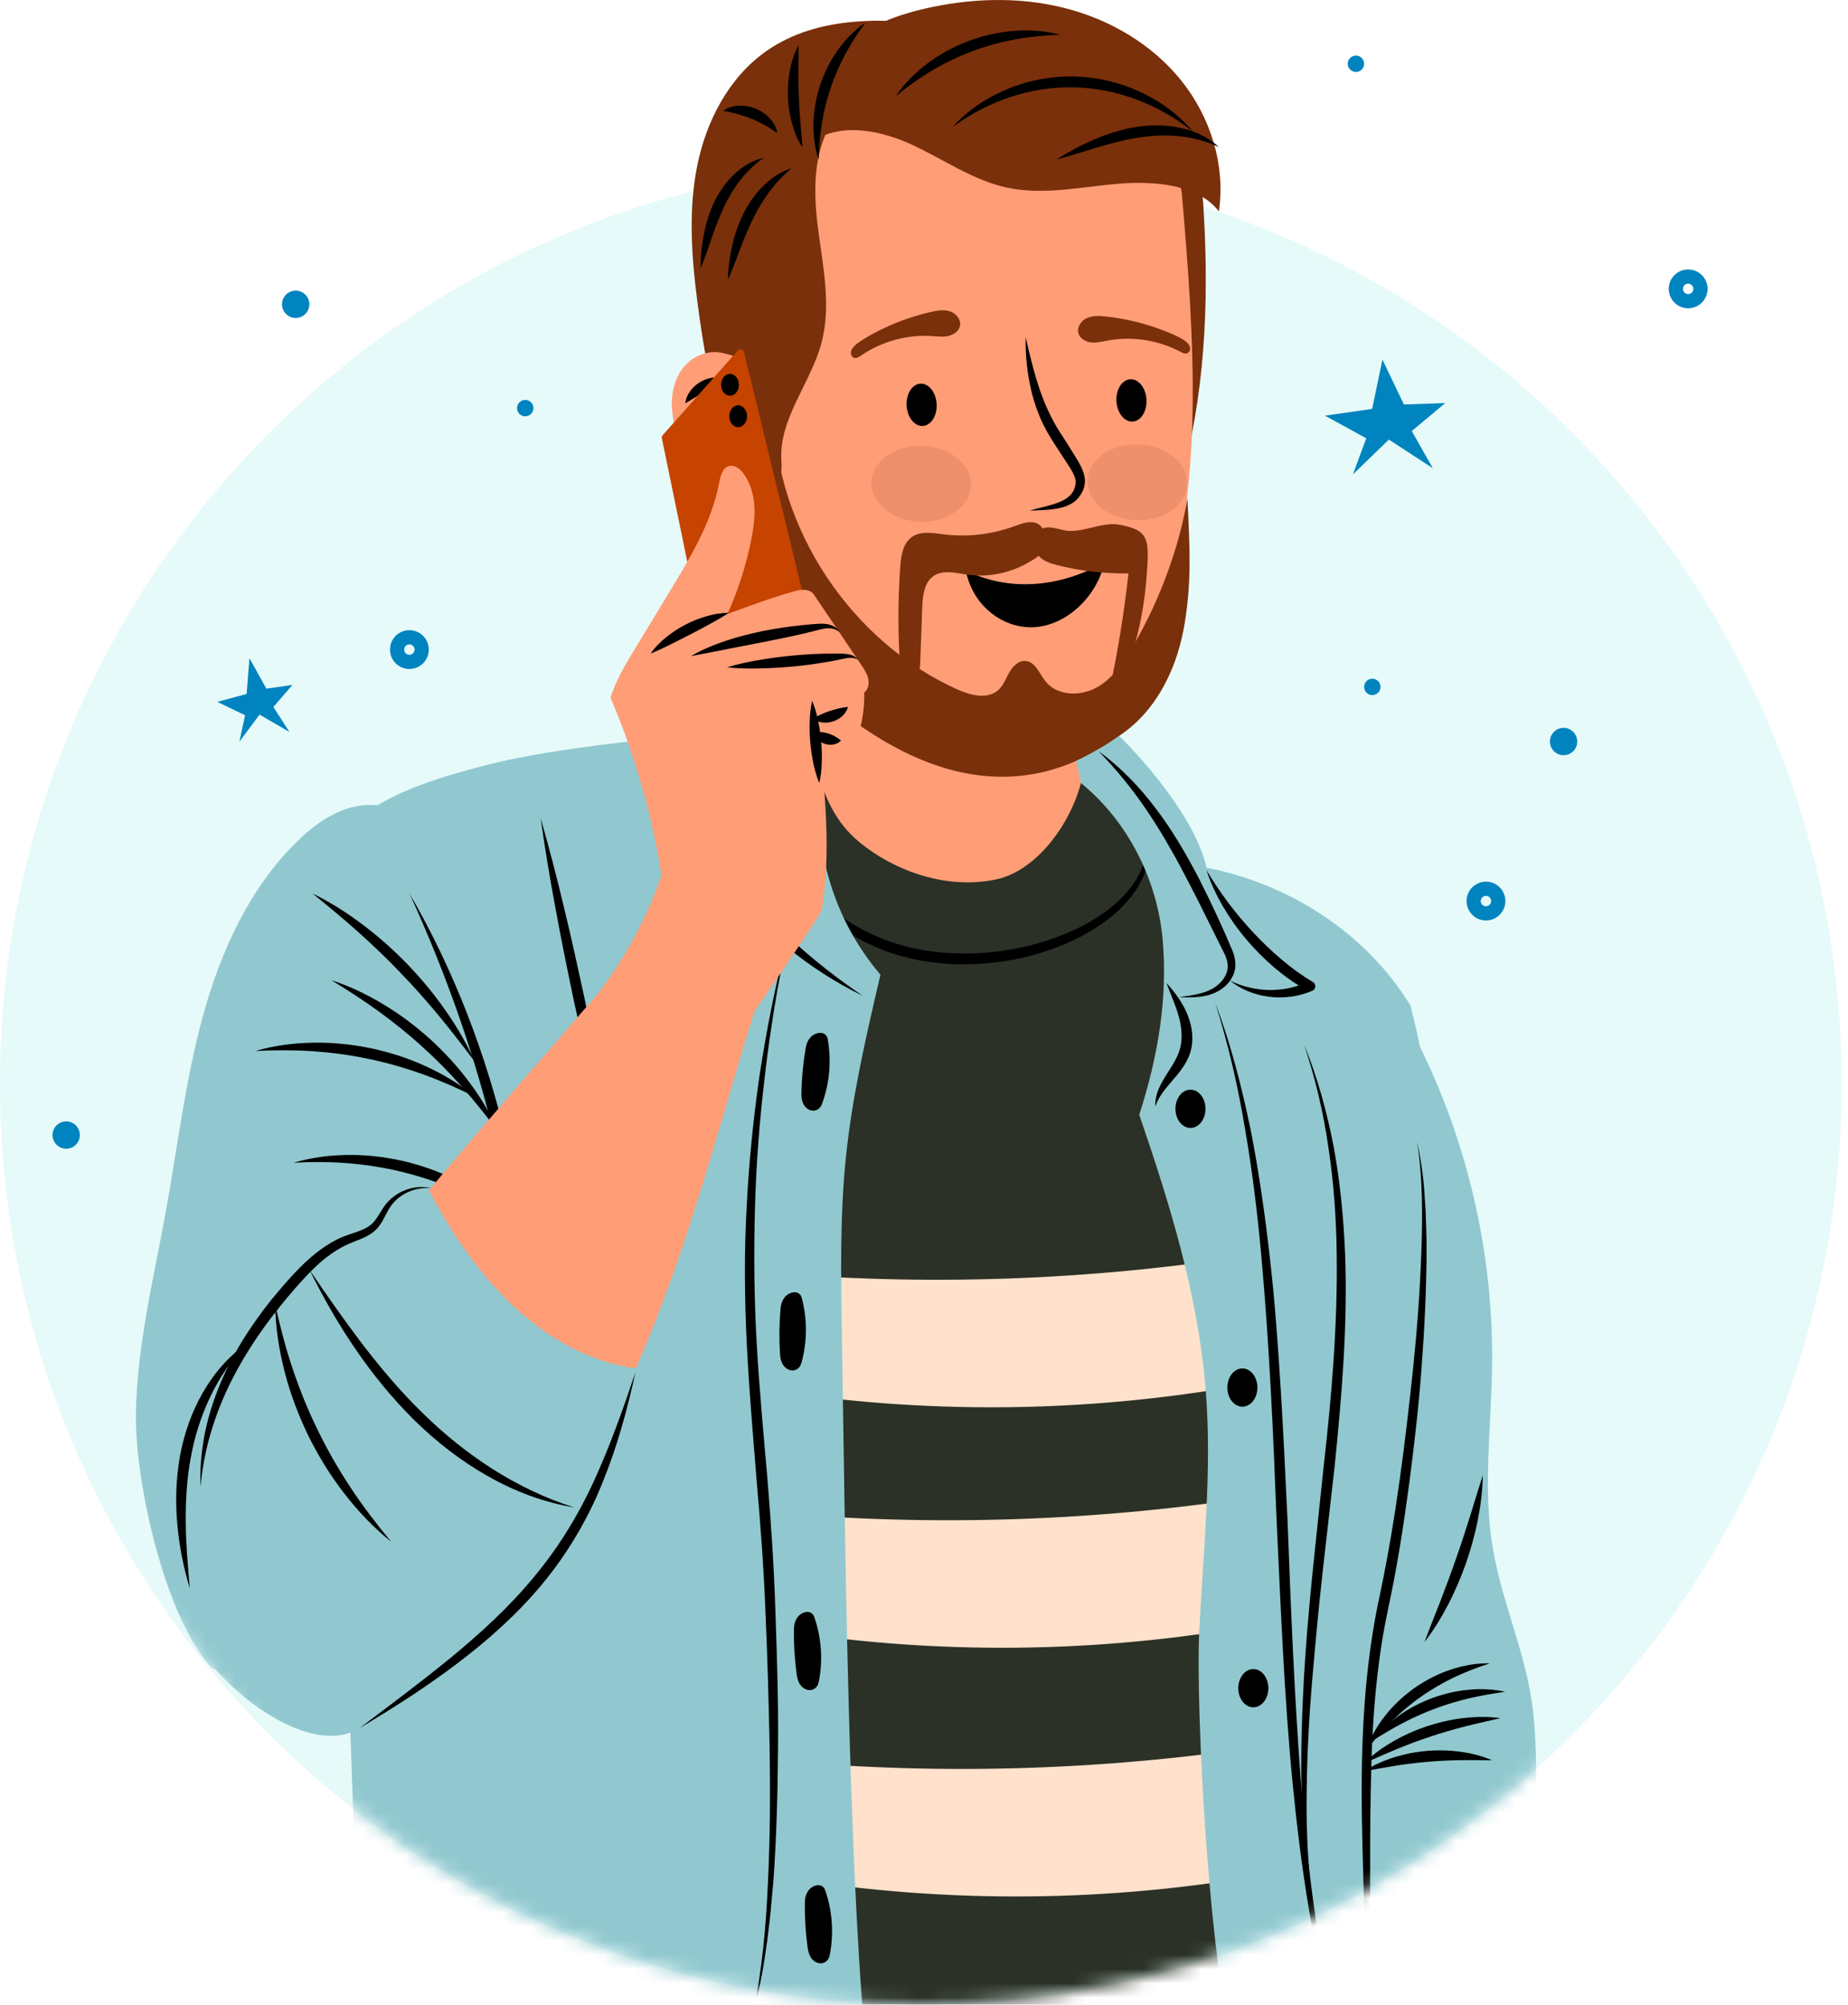 <svg width="130" height="141" viewBox="0 0 130 141" fill="none" xmlns="http://www.w3.org/2000/svg">
<path d="M64.777 140.999C100.552 140.999 129.554 111.998 129.554 76.222C129.554 40.447 100.552 11.445 64.777 11.445C29.002 11.445 0 40.447 0 76.222C0 111.998 29.002 140.999 64.777 140.999Z" fill="#E6FAF9"/>
<path d="M75.807 51.186C75.541 53.247 75.969 55.391 76.786 57.513C77.474 59.282 76.838 61.394 75.502 62.744C74.167 64.094 72.247 64.749 70.352 64.869C68.457 64.988 66.566 64.618 64.722 64.165C63.195 63.789 61.663 63.347 60.309 62.546C58.955 61.746 57.781 60.545 57.127 58.998C57.35 54.358 57.115 49.696 56.43 45.102C57.388 46.456 58.756 47.479 60.227 48.247C61.697 49.016 63.278 49.547 64.851 50.075C66.49 50.624 68.139 51.177 69.848 51.437C71.556 51.698 73.346 51.654 75.807 51.186Z" fill="#FF9D77"/>
<path d="M84.401 11.298C85.003 17.739 85.083 24.285 83.823 30.631C82.562 36.977 79.896 43.143 75.516 47.905C73.154 50.473 70.058 52.7 66.569 52.761C63.501 52.814 60.593 51.142 58.542 48.861C56.49 46.58 55.181 43.735 54.065 40.877C51.599 34.561 49.925 27.939 49.056 21.214C48.645 18.034 48.416 14.782 49.051 11.639C49.687 8.495 51.277 5.441 53.902 3.599C57.581 1.016 62.492 1.23 66.941 1.879C70.469 2.393 74.012 3.128 77.21 4.704C80.408 6.28 84.144 8.545 84.401 11.298Z" fill="#7A300A"/>
<path d="M83.156 13.783C84.001 23.901 84.81 34.344 81.537 43.978C80.499 47.035 78.932 50.109 76.179 51.875C73.444 53.63 69.871 53.815 66.731 52.922C63.59 52.029 60.538 50.834 58.075 48.728C55.703 46.7 53.288 43.758 52.583 40.748C51.714 37.038 51.19 34.642 51.095 31.459C50.93 25.953 50.84 20.368 52.208 15.025C52.752 12.896 53.553 10.778 54.988 9.093C57.487 6.16 61.548 4.955 65.436 4.629C69.277 4.306 73.258 4.72 76.715 6.389C80.173 8.058 82.932 11.099 83.156 13.783Z" fill="#FF9D77"/>
<path d="M77.701 39.555C77.144 41.997 75.032 43.959 72.798 44.111C70.564 44.262 68.406 42.59 67.945 40.13C70.837 41.562 74.37 41.421 77.701 39.555Z" fill="black"/>
<path d="M72.151 23.719C72.442 24.989 72.745 26.24 73.153 27.443C73.573 28.646 74.107 29.768 74.831 30.815C75.01 31.085 75.185 31.377 75.349 31.642C75.517 31.915 75.697 32.184 75.863 32.477C76.026 32.77 76.193 33.084 76.278 33.465C76.378 33.843 76.302 34.286 76.124 34.614C75.967 34.938 75.689 35.254 75.369 35.425C75.051 35.606 74.716 35.704 74.387 35.768C73.725 35.884 73.079 35.895 72.427 35.912C73.052 35.727 73.698 35.612 74.291 35.403C74.888 35.202 75.399 34.888 75.58 34.362C75.677 34.106 75.697 33.872 75.623 33.623C75.554 33.373 75.406 33.112 75.238 32.851L74.189 31.237C73.834 30.689 73.489 30.107 73.221 29.496C72.958 28.883 72.735 28.256 72.579 27.613C72.266 26.331 72.126 25.022 72.151 23.719Z" fill="black"/>
<path d="M63.777 28.531C63.731 27.709 64.167 27.017 64.75 26.985C65.334 26.954 65.843 27.593 65.888 28.415C65.933 29.236 65.497 29.928 64.914 29.96C64.331 29.993 63.822 29.352 63.777 28.531Z" fill="black"/>
<path d="M78.538 28.222C78.493 27.401 78.929 26.709 79.512 26.677C80.095 26.645 80.604 27.285 80.65 28.106C80.695 28.928 80.259 29.62 79.676 29.652C79.093 29.684 78.584 29.044 78.538 28.222Z" fill="black"/>
<path d="M61.302 33.907C61.353 32.435 62.962 31.295 64.896 31.362C66.83 31.429 68.357 32.677 68.306 34.149C68.255 35.622 66.646 36.761 64.712 36.694C62.778 36.627 61.251 35.38 61.302 33.907Z" fill="#ED906B"/>
<path d="M76.505 33.802C76.556 32.329 78.165 31.19 80.099 31.257C82.033 31.324 83.56 32.572 83.509 34.044C83.458 35.516 81.849 36.656 79.915 36.589C77.981 36.522 76.454 35.274 76.505 33.802Z" fill="#ED906B"/>
<path d="M61.261 23.558C62.587 22.82 64.018 22.273 65.498 21.938C65.931 21.84 66.39 21.762 66.814 21.895C67.238 22.029 67.605 22.443 67.537 22.883C67.477 23.267 67.109 23.541 66.73 23.629C66.351 23.718 65.956 23.663 65.568 23.637C63.814 23.519 62.025 24.01 60.577 25.006C60.43 25.108 60.257 25.22 60.085 25.17C59.86 25.105 59.801 24.785 59.918 24.582C60.034 24.378 60.19 24.155 61.261 23.558Z" fill="#7A300A"/>
<path d="M82.173 23.376C80.77 22.797 79.285 22.42 77.776 22.26C77.334 22.213 76.869 22.189 76.464 22.371C76.059 22.553 75.742 23.008 75.861 23.436C75.966 23.81 76.363 24.04 76.75 24.083C77.136 24.127 77.522 24.027 77.905 23.956C79.633 23.634 81.467 23.913 83.021 24.734C83.18 24.818 83.364 24.909 83.529 24.84C83.746 24.748 83.767 24.424 83.626 24.236C83.486 24.046 83.306 23.843 82.173 23.376Z" fill="#7A300A"/>
<path d="M57.288 9.846C59.369 8.621 62.047 9.195 64.236 10.217C66.424 11.238 68.457 12.68 70.817 13.192C73.415 13.756 76.102 13.129 78.753 12.917C81.404 12.705 84.378 13.049 85.744 14.873C86.224 11.614 85.148 8.211 83.081 5.647C81.014 3.083 78.017 1.341 74.821 0.546C71.625 -0.249 68.241 -0.131 65.033 0.614C62.934 1.101 60.827 1.897 59.303 3.422C57.778 4.946 56.968 7.332 57.288 9.846Z" fill="#7A300A"/>
<path d="M58.891 8.099C57.197 10.253 57.188 13.264 57.533 15.981C57.878 18.699 58.495 21.491 57.784 24.137C57.028 26.951 54.811 29.418 54.966 32.328C55.004 33.056 55.02 34.055 54.307 34.207C53.872 34.3 53.45 33.934 53.303 33.514C53.155 33.094 53.251 32.635 53.222 32.191C52.513 21.502 50.686 26.838 50.684 23.694C50.683 21.269 49.22 14.91 49.703 12.534C50.317 9.518 51.406 6.257 54.078 4.73C55.344 4.007 57.005 3.792 58.238 4.569C59.472 5.346 59.707 7.062 58.891 8.099Z" fill="#7A300A"/>
<path d="M51.403 25.042C50.538 24.566 49.393 24.734 48.615 25.323C47.838 25.911 47.403 26.853 47.291 27.805C47.179 28.756 47.361 29.722 47.638 30.645C47.925 31.601 48.326 32.548 48.999 33.303C49.672 34.059 50.653 34.605 51.68 34.589C52.042 34.583 52.435 34.489 52.648 34.207C52.873 33.908 52.829 33.498 52.776 33.129C52.396 30.52 52.016 27.911 51.403 25.042Z" fill="#FF9D77"/>
<path d="M48.211 28.369C48.24 28.023 48.395 27.713 48.6 27.445C48.808 27.179 49.077 26.959 49.379 26.802C49.681 26.646 50.018 26.553 50.358 26.54C50.697 26.531 51.044 26.593 51.335 26.784C51.015 26.915 50.742 27.016 50.481 27.132C50.22 27.244 49.975 27.361 49.732 27.485C49.489 27.61 49.25 27.744 49.005 27.89L48.211 28.369Z" fill="black"/>
<path d="M49.16 27.594C49.522 27.923 49.745 28.373 49.915 28.811C50.081 29.253 50.193 29.697 50.309 30.117C50.424 30.53 50.554 30.931 50.733 31.308C50.913 31.686 51.135 32.036 51.514 32.338C51.017 32.346 50.544 32.025 50.228 31.641C49.905 31.25 49.696 30.789 49.568 30.321C49.442 29.859 49.382 29.402 49.33 28.955C49.281 28.505 49.236 28.071 49.16 27.594Z" fill="black"/>
<path d="M54.413 28.992C54.61 37.199 59.826 45.083 67.302 48.474C68.25 48.904 69.473 49.228 70.24 48.524C70.6 48.194 70.764 47.708 71.006 47.283C71.249 46.858 71.657 46.45 72.145 46.489C72.835 46.545 73.116 47.375 73.543 47.919C74.382 48.988 76.087 48.997 77.252 48.298C78.417 47.599 79.164 46.389 79.841 45.211C81.66 42.046 83.003 38.3 83.53 35.048C83.716 38.769 83.811 40.891 83.342 43.817C82.872 46.743 81.556 49.65 79.186 51.43C76.137 53.722 69.531 57.76 59.748 50.495C56.63 48.18 54.73 44.091 54.193 40.092C53.312 36.447 52.873 32.695 52.891 28.946C52.892 28.691 52.9 28.422 53.032 28.204C53.243 27.859 53.773 27.765 54.089 28.018C54.406 28.271 54.408 28.808 54.413 28.992Z" fill="#7A300A"/>
<path d="M79.285 47.208C80.138 44.486 80.559 42.576 80.717 39.677C80.821 37.763 80.616 37.238 78.691 36.9C77.544 36.699 76.147 37.486 75.019 37.323C74.616 37.264 74.225 37.109 73.819 37.096C73.414 37.083 72.967 37.253 72.773 37.676C72.555 38.15 72.744 38.773 73.087 39.126C73.43 39.479 73.888 39.623 74.331 39.738C75.991 40.169 77.698 40.35 79.383 40.332C79.077 43.112 78.629 45.871 78.042 48.586C78.408 48.736 78.907 48.411 79.285 47.208Z" fill="#7A300A"/>
<path d="M73.532 38.734C71.944 40.097 69.913 40.709 67.972 40.408C67.092 40.272 66.065 40.008 65.422 40.735C64.955 41.263 64.898 42.11 64.87 42.875C64.826 44.078 64.782 45.28 64.739 46.482C64.724 46.9 64.702 47.341 64.506 47.687C64.311 48.034 63.876 48.225 63.599 47.967C63.394 47.776 63.354 47.432 63.332 47.124C63.164 44.754 63.16 42.368 63.32 39.997C63.368 39.281 63.456 38.502 63.891 38.002C64.5 37.302 65.475 37.465 66.317 37.576C68 37.796 69.72 37.605 71.339 37.018C71.881 36.822 72.47 36.582 72.993 36.837C73.516 37.092 73.737 38.126 73.532 38.734Z" fill="#7A300A"/>
<path d="M60.862 1.609C60.342 2.333 59.87 3.057 59.464 3.812C59.063 4.569 58.714 5.346 58.447 6.153C58.167 6.955 57.969 7.783 57.825 8.628C57.686 9.474 57.618 10.335 57.588 11.226C57.3 10.38 57.196 9.471 57.228 8.57C57.255 7.665 57.434 6.766 57.72 5.905C58.019 5.049 58.426 4.228 58.957 3.495C59.482 2.762 60.119 2.105 60.862 1.609Z" fill="black"/>
<path d="M56.173 3.18C56.183 3.807 56.165 4.408 56.161 5.005C56.158 5.602 56.17 6.192 56.192 6.781C56.216 7.37 56.249 7.96 56.298 8.554C56.347 9.15 56.411 9.747 56.448 10.374C56.106 9.846 55.872 9.261 55.708 8.66C55.544 8.058 55.446 7.435 55.424 6.81C55.4 6.185 55.449 5.558 55.567 4.945C55.685 4.333 55.873 3.732 56.173 3.18Z" fill="black"/>
<path d="M54.683 9.36C54.351 9.142 54.063 8.95 53.764 8.786C53.469 8.62 53.173 8.477 52.869 8.353C52.566 8.229 52.255 8.123 51.929 8.034C51.601 7.941 51.261 7.874 50.871 7.795C51.193 7.558 51.591 7.453 51.988 7.432C52.386 7.415 52.791 7.489 53.161 7.642C53.532 7.795 53.872 8.025 54.143 8.318C54.411 8.612 54.62 8.965 54.683 9.36Z" fill="black"/>
<path d="M55.69 11.828C54.479 12.842 53.623 14.063 52.963 15.412C52.634 16.086 52.345 16.786 52.071 17.503C51.796 18.221 51.535 18.954 51.207 19.677C51.222 18.884 51.322 18.103 51.496 17.331C51.669 16.56 51.916 15.795 52.273 15.073C52.629 14.35 53.095 13.674 53.669 13.102C54.238 12.53 54.928 12.061 55.69 11.828Z" fill="black"/>
<path d="M53.706 11.109C52.418 12.019 51.554 13.235 50.919 14.58C50.603 15.254 50.335 15.959 50.084 16.683C49.832 17.406 49.594 18.146 49.281 18.874C49.28 18.083 49.355 17.303 49.504 16.528C49.654 15.754 49.877 14.981 50.224 14.252C50.568 13.521 51.038 12.841 51.625 12.278C52.208 11.717 52.927 11.275 53.706 11.109Z" fill="black"/>
<path d="M63.02 6.755C63.623 5.86 64.406 5.085 65.281 4.436C66.156 3.781 67.133 3.266 68.156 2.876C69.184 2.5 70.26 2.25 71.349 2.172C72.436 2.09 73.536 2.164 74.578 2.446C73.501 2.483 72.453 2.58 71.426 2.768C70.4 2.961 69.394 3.228 68.424 3.596C67.45 3.952 66.514 4.408 65.612 4.933C64.712 5.464 63.857 6.077 63.02 6.755Z" fill="black"/>
<path d="M67 8.937C68.048 7.78 69.39 6.875 70.857 6.269C72.324 5.656 73.925 5.354 75.526 5.376C77.127 5.412 78.716 5.774 80.159 6.44C81.602 7.1 82.91 8.054 83.914 9.25C82.689 8.287 81.349 7.524 79.929 6.994C78.509 6.47 77.013 6.165 75.512 6.144C74.01 6.109 72.504 6.358 71.066 6.829C69.626 7.307 68.259 8.02 67 8.937Z" fill="black"/>
<path d="M74.316 11.221C75.168 10.678 76.054 10.203 76.986 9.806C77.915 9.404 78.898 9.1 79.915 8.93C80.936 8.774 81.989 8.766 83.005 8.986C84.015 9.198 84.997 9.64 85.735 10.338C84.819 9.91 83.871 9.673 82.912 9.579C81.953 9.492 80.986 9.531 80.036 9.688C79.08 9.833 78.136 10.091 77.189 10.368C76.243 10.65 75.296 10.969 74.316 11.221Z" fill="black"/>
<mask id="mask0_35124_4039" style="mask-type:luminance" maskUnits="userSpaceOnUse" x="0" y="11" width="130" height="130">
<path d="M64.777 140.992C100.552 140.992 129.554 111.99 129.554 76.215C129.554 40.439 100.552 11.438 64.777 11.438C29.002 11.438 0 40.439 0 76.215C0 111.99 29.002 140.992 64.777 140.992Z" fill="white"/>
</mask>
<g mask="url(#mask0_35124_4039)">
<path d="M56.943 52.395C58.054 56.656 59.003 58.364 61.506 60.008C64.009 61.651 67.129 62.475 70.059 61.858C72.989 61.241 75.442 57.798 76.131 54.715C80.663 58.887 81.437 60.648 82.394 64.126C83.352 67.603 88.819 94.142 88.721 103.856C88.625 113.405 86.551 134.962 88.35 144.34C88.35 144.34 48.356 142.919 48.34 142.767C49.939 117.952 51.95 80.321 56.943 52.395Z" fill="#2B3126"/>
<path d="M53.262 89.445C64.914 90.495 76.697 90.091 88.25 88.246C88.25 88.246 87.587 97.418 87.51 97.403C76.333 99.413 64.814 99.508 53.605 97.682L53.262 89.445Z" fill="#FFE1CC"/>
<path d="M54.031 106.36C65.684 107.409 77.466 107.005 89.02 105.16C89.02 105.16 88.356 114.332 88.28 114.317C77.103 116.327 65.584 116.423 54.374 114.596L54.031 106.36Z" fill="#FFE1CC"/>
<path d="M54.992 123.852C66.645 124.901 78.427 124.497 89.981 122.652C89.981 122.652 89.317 131.825 89.241 131.809C78.064 133.819 66.544 133.915 55.336 132.089L54.992 123.852Z" fill="#FFE1CC"/>
<path d="M51.484 56.895C52.522 58.144 53.634 59.318 54.806 60.434C55.386 60.998 55.974 61.555 56.565 62.109C57.159 62.652 57.74 63.246 58.333 63.764C60.707 65.875 63.874 66.922 67.034 67.047C68.618 67.118 70.215 66.984 71.77 66.652C73.329 66.333 74.841 65.797 76.252 65.07C77.638 64.317 78.959 63.352 79.819 62.026C80.694 60.732 80.948 58.968 80.284 57.475C80.696 58.178 80.872 59.017 80.832 59.842C80.792 60.667 80.565 61.496 80.142 62.221C79.305 63.681 77.965 64.763 76.543 65.595C73.654 67.226 70.305 67.941 66.999 67.815C66.172 67.769 65.347 67.672 64.531 67.515C63.72 67.341 62.911 67.138 62.137 66.831C61.365 66.523 60.605 66.174 59.902 65.725C59.721 65.622 59.547 65.508 59.379 65.385C59.21 65.264 59.036 65.149 58.871 65.022C58.553 64.754 58.22 64.502 57.929 64.204C56.76 63.05 55.649 61.891 54.538 60.695C53.45 59.486 52.384 58.248 51.484 56.895Z" fill="black"/>
<path d="M98.766 71.474C102.906 78.922 105.065 87.459 104.964 95.98C104.913 100.289 104.299 104.634 105.012 108.884C105.629 112.569 107.225 116.042 107.764 119.739C108.712 126.235 107.018 139.377 108.759 143.261C108.759 143.261 94.288 144.103 94.121 143.692C94.553 120.234 92.68 93.317 93.112 69.859C93.127 69.066 93.181 68.181 93.76 67.641C94.532 66.92 95.874 67.251 96.57 68.045C97.267 68.84 97.793 69.724 98.766 71.474Z" fill="#91C8CF"/>
<path d="M76.051 55.088C79.305 57.73 81.389 61.824 81.78 65.998C82.171 70.171 81.453 74.36 80.142 78.409C82.308 84.723 84.299 91.169 84.822 97.825C85.262 103.424 84.651 109.044 84.367 114.653C84.082 120.262 85.099 138.68 86.813 144.028C86.813 144.028 98.558 144.579 98.41 143.853C96.764 133.569 97.265 112.339 98.952 102.062C100.64 91.786 101.956 81.072 99.218 70.719C96.163 65.725 90.827 62.192 84.875 61.031C83.924 56.779 78.725 51.754 78.725 51.754C78.725 51.754 78.078 52.312 75.93 53.42L75.699 53.517C75.7 53.517 75.955 54.679 76.051 55.088Z" fill="#91C8CF"/>
<path d="M99.685 80.305C99.967 81.605 100.158 82.931 100.227 84.263L100.293 85.262L100.323 86.261L100.352 87.261L100.353 88.262C100.335 90.929 100.2 93.594 99.998 96.252C99.803 98.912 99.493 101.561 99.151 104.206C98.799 106.849 98.402 109.486 97.868 112.111C97.594 113.419 97.322 114.697 97.134 116.009C96.939 117.315 96.797 118.631 96.689 119.95C96.472 122.59 96.435 125.244 96.396 127.901C96.368 130.558 96.398 133.219 96.388 135.882C96.351 138.545 96.308 141.212 96.069 143.865C96.133 141.204 96.102 138.545 96.011 135.886C95.945 133.228 95.848 130.568 95.804 127.903C95.722 122.584 95.948 117.188 97.117 111.952C98.199 106.768 98.852 101.479 99.411 96.2C99.684 93.558 99.883 90.908 99.978 88.254C100.079 85.604 100.1 82.936 99.685 80.305Z" fill="black"/>
<path d="M104.96 123.812C104.181 123.81 103.425 123.793 102.674 123.805C101.923 123.816 101.178 123.856 100.437 123.918C99.695 123.984 98.954 124.071 98.213 124.187C97.47 124.304 96.729 124.448 95.961 124.582C96.611 124.15 97.331 123.836 98.075 123.603C98.82 123.371 99.591 123.217 100.371 123.153C101.15 123.085 101.937 123.105 102.71 123.208C103.482 123.311 104.245 123.498 104.96 123.812Z" fill="black"/>
<path d="M105.557 120.849C104.709 121.044 103.881 121.223 103.063 121.431C102.247 121.643 101.439 121.868 100.645 122.139C99.847 122.396 99.065 122.698 98.283 123.014C97.502 123.335 96.731 123.686 95.934 124.034C96.551 123.42 97.263 122.909 98.018 122.476C98.772 122.037 99.577 121.69 100.403 121.409C101.235 121.142 102.088 120.94 102.955 120.843C103.819 120.741 104.695 120.726 105.557 120.849Z" fill="black"/>
<path d="M105.882 118.993C105.031 119.118 104.208 119.254 103.401 119.441C102.595 119.633 101.803 119.858 101.035 120.149C100.261 120.426 99.512 120.768 98.775 121.143C98.038 121.524 97.323 121.953 96.594 122.408C97.107 121.716 97.753 121.126 98.464 120.63C99.172 120.129 99.955 119.734 100.77 119.428C101.589 119.135 102.441 118.928 103.306 118.851C104.168 118.769 105.042 118.8 105.882 118.993Z" fill="black"/>
<path d="M104.802 116.995C103.915 117.284 103.068 117.606 102.257 117.995C101.449 118.388 100.673 118.833 99.948 119.352C99.216 119.861 98.536 120.442 97.894 121.07C97.254 121.703 96.666 122.391 96.094 123.128C96.383 122.239 96.86 121.411 97.446 120.67C98.029 119.925 98.734 119.276 99.506 118.724C100.286 118.184 101.135 117.739 102.033 117.441C102.927 117.139 103.868 116.969 104.802 116.995Z" fill="black"/>
<path d="M104.307 103.77C104.297 104.822 104.164 105.867 103.96 106.897C103.761 107.929 103.472 108.942 103.133 109.937C102.779 110.927 102.373 111.899 101.886 112.83C101.404 113.762 100.856 114.662 100.207 115.491C100.576 114.506 100.966 113.547 101.339 112.583C101.707 111.618 102.073 110.656 102.407 109.683C102.754 108.714 103.067 107.734 103.381 106.75C103.69 105.764 103.983 104.77 104.307 103.77Z" fill="black"/>
<path d="M91.734 73.465C92.688 75.78 93.346 78.214 93.823 80.678C94.275 83.148 94.518 85.655 94.621 88.164C94.817 93.189 94.385 98.205 93.882 103.182L93.035 110.635C92.757 113.118 92.533 115.604 92.314 118.09C92.106 120.577 91.96 123.069 91.928 125.564C91.873 128.059 91.963 130.557 92.237 133.044C91.79 130.58 91.624 128.07 91.551 125.566C91.507 123.059 91.587 120.551 91.724 118.05C92.008 113.045 92.612 108.071 93.119 103.1C93.684 98.138 94.101 93.161 94.032 88.18C94.002 85.691 93.826 83.203 93.454 80.74C93.104 78.273 92.525 75.839 91.734 73.465Z" fill="black"/>
<path d="M85.488 70.539C86.578 73.41 87.341 76.4 87.966 79.409C88.564 82.425 88.993 85.473 89.337 88.527C89.691 91.581 89.9 94.648 90.094 97.713C90.282 100.778 90.429 103.844 90.572 106.91C90.804 113.042 91.046 119.169 91.51 125.278C91.738 128.332 92.043 131.381 92.478 134.413C92.889 137.448 93.461 140.461 94.221 143.435C93.293 140.508 92.644 137.496 92.106 134.471C91.593 131.44 91.222 128.387 90.921 125.329C90.332 119.21 90.097 113.07 89.804 106.943C89.572 100.812 89.297 94.687 88.751 88.586C88.48 85.537 88.117 82.494 87.597 79.478C87.099 76.457 86.414 73.466 85.488 70.539Z" fill="black"/>
<path d="M82.058 69.141C82.603 69.74 83.096 70.39 83.444 71.153C83.791 71.911 83.982 72.793 83.817 73.677C83.737 74.118 83.549 74.538 83.325 74.898C83.093 75.257 82.841 75.582 82.577 75.881C82.064 76.491 81.539 77.042 81.277 77.818C81.239 77.409 81.347 76.989 81.503 76.604C81.667 76.219 81.878 75.862 82.094 75.525C82.528 74.851 82.938 74.218 83.062 73.534C83.192 72.842 83.101 72.091 82.885 71.363C82.671 70.63 82.334 69.906 82.058 69.141Z" fill="black"/>
<path d="M82.931 70.131C83.863 70.011 84.85 69.9 85.564 69.358C85.915 69.095 86.199 68.739 86.31 68.347C86.427 67.957 86.35 67.557 86.17 67.151L84.913 64.625C84.493 63.778 84.074 62.932 83.636 62.097C83.204 61.26 82.765 60.427 82.291 59.616C81.832 58.796 81.335 58 80.817 57.218C79.783 55.649 78.595 54.189 77.269 52.824C78.806 53.947 80.16 55.336 81.306 56.87C82.472 58.393 83.432 60.058 84.318 61.744C85.183 63.454 85.979 65.146 86.726 66.933C86.811 67.172 86.881 67.428 86.901 67.7C86.922 67.971 86.886 68.258 86.784 68.51C86.584 69.02 86.203 69.406 85.772 69.671C84.875 70.194 83.867 70.172 82.931 70.131Z" fill="black"/>
<path d="M84.871 61.203C85.35 62.004 85.862 62.769 86.41 63.504C86.961 64.236 87.552 64.933 88.172 65.601C88.799 66.262 89.45 66.9 90.147 67.481C90.836 68.071 91.571 68.604 92.336 69.061L92.358 69.073C92.522 69.171 92.576 69.384 92.478 69.548C92.438 69.614 92.38 69.663 92.314 69.69C91.832 69.892 91.328 70.037 90.815 70.1C90.303 70.165 89.785 70.175 89.278 70.107C88.265 69.984 87.29 69.593 86.519 68.971C87.409 69.403 88.365 69.618 89.311 69.632C89.784 69.633 90.255 69.596 90.711 69.495C91.166 69.392 91.61 69.252 92.024 69.049L92.002 69.678C91.145 69.236 90.378 68.67 89.651 68.064C88.936 67.446 88.263 66.78 87.66 66.055C87.05 65.337 86.505 64.565 86.032 63.754C85.557 62.945 85.158 62.09 84.871 61.203Z" fill="black"/>
<path d="M88.167 120.086C88.75 120.086 89.224 119.483 89.224 118.74C89.224 117.997 88.75 117.395 88.167 117.395C87.583 117.395 87.109 117.997 87.109 118.74C87.109 119.483 87.583 120.086 88.167 120.086Z" fill="black"/>
<path d="M87.397 98.941C87.981 98.941 88.454 98.339 88.454 97.596C88.454 96.852 87.981 96.25 87.397 96.25C86.813 96.25 86.34 96.852 86.34 97.596C86.34 98.339 86.813 98.941 87.397 98.941Z" fill="black"/>
<path d="M83.745 79.336C84.329 79.336 84.802 78.733 84.802 77.99C84.802 77.247 84.329 76.644 83.745 76.644C83.161 76.644 82.688 77.247 82.688 77.99C82.688 78.733 83.161 79.336 83.745 79.336Z" fill="black"/>
<path d="M56.786 51.324C57.646 57.026 57.059 62.749 61.935 68.562C60.942 72.819 59.947 77.09 59.502 81.439C59.089 85.477 59.154 89.547 59.22 93.606C59.435 106.789 59.651 129.981 60.833 143.112C60.833 143.112 25.035 142.341 25.383 142.239C24.452 117.536 23.411 85.518 22.812 60.284C25.051 56.396 29.845 54.943 34.189 53.82C39.897 52.344 50.218 51.445 56.786 51.324Z" fill="#91C8CF"/>
<path d="M30.666 94.921C33.193 86.77 34.334 78.2 34.134 69.669C34.05 66.125 33.657 62.367 31.5 59.553C30.067 57.683 27.741 56.353 25.405 56.657C23.621 56.888 22.077 58.012 20.802 59.281C17.494 62.572 15.504 66.981 14.27 71.481C13.037 75.981 12.496 80.636 11.663 85.226C10.808 89.943 9.638 94.64 9.561 99.433C9.483 104.226 11.593 113.672 14.814 117.222C16.053 118.589 22.699 113.288 24.036 111.401C27.501 106.508 28.909 100.591 30.666 94.921Z" fill="#91C8CF"/>
<path d="M60.694 70.04C58.784 69.116 56.98 67.952 55.335 66.591C53.683 65.237 52.186 63.692 50.855 62.018C49.534 60.336 48.377 58.523 47.443 56.602C46.499 54.686 45.784 52.662 45.328 50.59C46.071 52.576 46.959 54.489 47.974 56.324C48.999 58.153 50.156 59.904 51.458 61.542C54.046 64.834 57.178 67.673 60.694 70.04Z" fill="black"/>
<path d="M55.315 66.32C55.005 67.869 54.716 69.42 54.458 70.976C54.211 72.534 53.983 74.094 53.807 75.66C53.431 78.789 53.188 81.933 53.105 85.08C53.023 88.227 53.049 91.375 53.234 94.518C53.412 97.662 53.707 100.802 53.981 103.949C54.239 107.095 54.454 110.26 54.55 113.418C54.658 116.575 54.763 119.736 54.731 122.899C54.711 126.06 54.627 129.223 54.401 132.379L54.182 134.741C54.081 135.526 54.013 136.314 53.885 137.095C53.676 138.663 53.354 140.216 52.95 141.742C53.605 138.651 53.891 135.504 54.024 132.356C54.174 129.208 54.192 126.054 54.139 122.902C54.077 119.75 53.994 116.598 53.85 113.446C53.731 110.293 53.493 107.158 53.216 104.013C52.965 100.867 52.692 97.717 52.535 94.555C52.456 92.975 52.41 91.39 52.405 89.806C52.396 89.015 52.41 88.223 52.422 87.431C52.451 86.639 52.469 85.848 52.516 85.058C52.671 81.895 52.98 78.741 53.435 75.611C53.917 72.484 54.524 69.379 55.315 66.32Z" fill="black"/>
<path d="M38.031 57.535C38.624 59.611 39.17 61.697 39.667 63.794C40.174 65.888 40.638 67.992 41.093 70.097C41.534 72.206 41.966 74.316 42.354 76.436C42.752 78.553 43.102 80.681 43.403 82.819C42.809 80.743 42.264 78.657 41.767 76.561C41.259 74.466 40.796 72.363 40.341 70.257C39.901 68.149 39.469 66.038 39.082 63.918C38.684 61.801 38.334 59.673 38.031 57.535Z" fill="black"/>
<path d="M28.816 62.863C31.938 68.243 34.184 74.137 35.629 80.204C36.34 83.242 36.858 86.326 37.141 89.43C37.435 92.534 37.49 95.657 37.3 98.76C37.191 95.654 36.936 92.564 36.545 89.496C36.143 86.43 35.599 83.385 34.882 80.38C33.471 74.363 31.396 68.516 28.816 62.863Z" fill="black"/>
<path d="M21.98 62.84C23.233 63.452 24.413 64.206 25.528 65.046C26.647 65.884 27.689 66.823 28.666 67.825C29.632 68.836 30.533 69.911 31.331 71.059C32.131 72.203 32.843 73.41 33.408 74.684C32.567 73.574 31.73 72.481 30.854 71.423C29.974 70.368 29.069 69.34 28.113 68.359C27.168 67.368 26.172 66.427 25.15 65.509C24.124 64.595 23.061 63.719 21.98 62.84Z" fill="black"/>
<path d="M23.305 68.941C24.597 69.359 25.832 69.952 26.998 70.658C28.169 71.361 29.262 72.192 30.278 73.106C31.285 74.03 32.216 75.038 33.027 76.137C33.842 77.231 34.549 78.404 35.087 79.651C34.273 78.566 33.444 77.515 32.561 76.515C31.675 75.518 30.749 74.563 29.761 73.675C28.783 72.775 27.744 71.944 26.668 71.157C25.588 70.373 24.463 69.648 23.305 68.941Z" fill="black"/>
<path d="M17.965 73.921C19.267 73.543 20.63 73.364 21.995 73.34C23.361 73.31 24.731 73.452 26.073 73.725C27.412 74.011 28.725 74.428 29.965 75.002C31.207 75.57 32.384 76.279 33.426 77.148C32.211 76.549 30.989 76.008 29.738 75.557C28.487 75.112 27.213 74.741 25.916 74.477C24.622 74.199 23.307 74.029 21.981 73.937C20.654 73.85 19.318 73.857 17.965 73.921Z" fill="black"/>
<path d="M20.652 81.783C21.952 81.397 23.32 81.23 24.687 81.234C26.056 81.234 27.424 81.423 28.755 81.757C30.081 82.104 31.372 82.598 32.571 83.257C33.772 83.911 34.89 84.717 35.843 85.682C34.691 84.969 33.52 84.331 32.306 83.795C31.091 83.265 29.843 82.823 28.564 82.501C27.287 82.166 25.98 81.952 24.66 81.832C23.339 81.716 22.005 81.711 20.652 81.783Z" fill="black"/>
<path d="M55.895 95.734C56.287 94.322 56.293 92.805 55.91 91.391C55.737 91.393 55.586 91.524 55.509 91.679C55.431 91.834 55.413 92.011 55.399 92.184C55.318 93.155 55.306 94.131 55.363 95.104C55.375 95.297 55.39 95.495 55.472 95.671C55.554 95.846 55.81 96.039 55.895 95.734Z" stroke="black" stroke-miterlimit="10" stroke-linecap="round" stroke-linejoin="round"/>
<path d="M57.355 77.476C57.862 76.102 57.993 74.591 57.729 73.149C57.556 73.138 57.395 73.255 57.305 73.403C57.215 73.551 57.182 73.727 57.154 73.897C56.993 74.858 56.9 75.831 56.877 76.805C56.872 76.998 56.871 77.197 56.938 77.378C57.005 77.56 57.245 77.774 57.355 77.476Z" stroke="black" stroke-miterlimit="10" stroke-linecap="round" stroke-linejoin="round"/>
<path d="M57.106 118.208C57.393 116.771 57.286 115.257 56.8 113.875C56.627 113.891 56.486 114.032 56.42 114.192C56.355 114.352 56.35 114.53 56.348 114.704C56.34 115.678 56.4 116.653 56.529 117.619C56.554 117.81 56.584 118.007 56.679 118.176C56.774 118.344 57.044 118.518 57.106 118.208Z" stroke="black" stroke-miterlimit="10" stroke-linecap="round" stroke-linejoin="round"/>
<path d="M57.876 137.426C58.162 135.989 58.055 134.476 57.569 133.094C57.397 133.11 57.256 133.251 57.19 133.411C57.124 133.571 57.12 133.749 57.118 133.923C57.109 134.897 57.17 135.872 57.299 136.837C57.324 137.029 57.354 137.226 57.449 137.394C57.543 137.563 57.814 137.737 57.876 137.426Z" stroke="black" stroke-miterlimit="10" stroke-linecap="round" stroke-linejoin="round"/>
<path d="M52.336 24.763L56.93 43.614C56.952 43.703 56.923 43.797 56.855 43.859L50.778 49.417C50.633 49.548 50.4 49.473 50.361 49.281L46.56 30.828C46.544 30.75 46.565 30.669 46.618 30.61L51.902 24.655C52.037 24.503 52.287 24.565 52.336 24.763Z" fill="#C64300"/>
<path d="M51.925 30.046C52.27 30.046 52.55 29.701 52.55 29.277C52.55 28.852 52.27 28.508 51.925 28.508C51.581 28.508 51.301 28.852 51.301 29.277C51.301 29.701 51.581 30.046 51.925 30.046Z" fill="black"/>
<path d="M51.351 27.835C51.696 27.835 51.976 27.49 51.976 27.066C51.976 26.641 51.696 26.297 51.351 26.297C51.006 26.297 50.727 26.641 50.727 27.066C50.727 27.49 51.006 27.835 51.351 27.835Z" fill="black"/>
<path d="M44.337 97.118C48.24 88.497 50.258 80.21 53.059 71.171C53.059 71.171 57.699 64.421 57.8 64.021C58.271 61.228 58.211 58.346 57.954 55.203C59.772 53.748 60.859 51.421 60.798 48.713C61.078 48.491 61.154 48.084 61.076 47.734C60.999 47.385 60.796 47.079 60.596 46.782C59.479 45.117 58.363 43.451 57.23 41.783C57.073 41.585 56.813 41.493 56.56 41.485C56.308 41.476 56.06 41.541 55.817 41.608C54.202 42.058 52.628 42.657 51.171 43.187C51.925 41.523 52.487 39.773 52.842 37.982C53 37.187 53.117 36.377 53.065 35.568C53.012 34.759 52.78 33.947 52.295 33.298C52.056 32.978 51.683 32.68 51.296 32.776C50.825 32.893 50.68 33.476 50.59 33.953C50.081 36.673 48.622 39.106 47.188 41.472C46.291 42.955 45.393 44.437 44.495 45.919C43.937 46.84 43.373 47.774 42.946 49.068C44.631 53.032 45.842 57.196 46.535 61.564C45.493 64.581 43.957 67.427 42.007 69.955C42.007 69.955 29.866 83.894 30.021 83.98C32.847 89.748 37.264 95.784 44.337 97.118Z" fill="#FF9D77"/>
<path d="M59.651 49.723C59.585 49.989 59.432 50.194 59.253 50.365C59.07 50.532 58.853 50.657 58.62 50.735C58.388 50.814 58.139 50.845 57.892 50.822C57.646 50.794 57.401 50.723 57.188 50.548C57.417 50.4 57.617 50.31 57.81 50.223C58.003 50.139 58.188 50.069 58.376 50.006C58.563 49.944 58.754 49.889 58.958 49.839C59.165 49.793 59.379 49.744 59.651 49.723Z" fill="black"/>
<path d="M59.158 52.09C58.998 52.259 58.809 52.333 58.618 52.37C58.426 52.402 58.232 52.386 58.05 52.329C57.869 52.273 57.7 52.174 57.562 52.038C57.427 51.898 57.314 51.728 57.281 51.498C57.512 51.474 57.682 51.486 57.843 51.503C58.002 51.522 58.144 51.552 58.282 51.596C58.42 51.64 58.554 51.697 58.695 51.772C58.836 51.852 58.983 51.938 59.158 52.09Z" fill="black"/>
<path d="M57.13 49.293C57.33 49.76 57.455 50.235 57.554 50.712C57.652 51.188 57.724 51.667 57.766 52.148C57.81 52.63 57.822 53.114 57.809 53.6C57.795 54.087 57.754 54.576 57.636 55.071C57.434 54.604 57.309 54.13 57.211 53.653C57.113 53.176 57.04 52.697 57 52.215C56.957 51.734 56.945 51.25 56.959 50.763C56.973 50.277 57.014 49.788 57.13 49.293Z" fill="black"/>
<path d="M51.141 46.938C51.897 46.706 52.66 46.55 53.426 46.419C54.191 46.289 54.96 46.186 55.731 46.113C56.502 46.037 57.276 45.994 58.053 45.976C58.441 45.965 58.829 45.968 59.221 45.976C59.421 45.986 59.629 45.996 59.832 46.055C60.033 46.109 60.231 46.225 60.338 46.395C59.993 46.184 59.62 46.274 59.255 46.352C58.875 46.432 58.492 46.511 58.11 46.573C57.344 46.702 56.576 46.806 55.805 46.878C55.033 46.953 54.26 46.997 53.483 47.014C52.706 47.032 51.927 47.023 51.141 46.938Z" fill="black"/>
<path d="M48.602 46.15C49.394 45.689 50.242 45.342 51.107 45.055C51.971 44.762 52.858 44.552 53.747 44.368C54.639 44.199 55.534 44.06 56.435 43.971C56.89 43.925 57.324 43.881 57.802 43.867C58.04 43.871 58.292 43.895 58.52 43.992C58.746 44.085 58.948 44.25 59.045 44.46C58.699 44.143 58.245 44.149 57.839 44.243L56.534 44.563C55.656 44.772 54.774 44.942 53.896 45.122L51.26 45.633C50.38 45.807 49.503 45.988 48.602 46.15Z" fill="black"/>
<path d="M45.77 45.963C46.081 45.517 46.464 45.143 46.877 44.81C47.291 44.477 47.737 44.184 48.209 43.94C48.679 43.693 49.175 43.497 49.686 43.349C50.196 43.201 50.723 43.103 51.266 43.105C50.816 43.41 50.364 43.66 49.913 43.904C49.462 44.149 49.014 44.389 48.564 44.622L47.201 45.313C46.741 45.541 46.276 45.769 45.77 45.963Z" fill="black"/>
<path d="M25.53 121.417C29.901 118.352 34.311 115.252 37.904 111.304C41.498 107.356 44.021 100.264 44.804 96.27C38.155 95.335 33.29 89.792 30.108 83.581C29.541 83.437 28.554 83.704 27.684 84.347C26.846 84.965 27.021 85.494 26.137 86.433C25.253 87.371 23.309 87.47 22.463 88.189C19.645 90.585 17.013 94.451 15.271 97.089C13.206 100.215 11.86 103.873 11.792 107.619C11.723 111.364 13.002 115.186 15.591 117.894C18.18 120.601 22.686 123.411 25.53 121.417Z" fill="#91C8CF"/>
<path d="M30.339 83.578C29.162 83.455 27.972 84.028 27.395 84.981C27.096 85.449 26.909 86.049 26.417 86.522C25.924 86.987 25.301 87.17 24.772 87.388C23.717 87.802 22.8 88.493 21.984 89.306C21.168 90.116 20.399 91.012 19.672 91.923C18.206 93.739 16.922 95.701 15.941 97.816C14.975 99.933 14.305 102.203 14.112 104.565C14.047 103.381 14.165 102.189 14.37 101.013C14.596 99.841 14.942 98.689 15.391 97.578C16.286 95.351 17.584 93.306 19.072 91.442C19.831 90.518 20.604 89.617 21.482 88.781C22.363 87.962 23.385 87.21 24.565 86.827C25.133 86.634 25.683 86.479 26.083 86.147C26.488 85.825 26.72 85.27 27.087 84.769C27.848 83.766 29.182 83.282 30.339 83.578Z" fill="black"/>
<path d="M17.399 94.481C16.315 95.598 15.45 96.872 14.793 98.239C14.142 99.608 13.679 101.062 13.416 102.551C13.14 104.042 13.053 105.568 13.066 107.098C13.082 108.631 13.213 110.168 13.354 111.719C12.899 110.23 12.597 108.691 12.466 107.127C12.33 105.564 12.384 103.974 12.66 102.414C12.95 100.857 13.471 99.334 14.264 97.96C15.049 96.588 16.106 95.355 17.399 94.481Z" fill="black"/>
<path d="M19.355 91.727C19.694 93.277 20.092 94.797 20.589 96.281C21.09 97.762 21.672 99.212 22.363 100.609C23.041 102.013 23.826 103.363 24.687 104.669C25.552 105.973 26.505 107.221 27.519 108.442C26.279 107.449 25.175 106.284 24.199 105.019C23.219 103.756 22.381 102.382 21.672 100.946C20.976 99.504 20.408 97.999 20.015 96.45C19.618 94.903 19.378 93.315 19.355 91.727Z" fill="black"/>
<path d="M21.781 89.328C22.991 91.105 24.214 92.862 25.505 94.558C26.803 96.248 28.177 97.874 29.694 99.353C31.201 100.841 32.854 102.177 34.639 103.318C36.428 104.449 38.351 105.388 40.404 106.029C38.28 105.68 36.217 104.906 34.33 103.833C32.435 102.768 30.709 101.417 29.156 99.901C27.613 98.375 26.236 96.691 25.021 94.909C23.796 93.132 22.734 91.254 21.781 89.328Z" fill="black"/>
<path d="M44.706 96.508C44.125 99.169 43.402 101.812 42.355 104.352C41.33 106.898 39.898 109.298 38.141 111.423C36.376 113.545 34.311 115.385 32.128 117.029C29.947 118.682 27.646 120.152 25.301 121.539C27.481 119.903 29.659 118.273 31.756 116.558C33.843 114.835 35.842 113.006 37.549 110.933C39.272 108.873 40.687 106.569 41.808 104.113C42.929 101.656 43.839 99.091 44.706 96.508Z" fill="black"/>
</g>
<path d="M98.761 28.451L97.25 25.293L96.526 28.761L93.207 29.235L96.11 30.831L95.175 33.366L97.701 30.918L100.792 32.932L99.313 30.316L101.665 28.352L98.761 28.451Z" fill="#0084BF"/>
<path d="M18.741 48.439L17.548 46.297L17.35 48.809L15.285 49.367L17.242 50.307L16.84 52.17L18.256 50.262L20.362 51.486L19.231 49.727L20.572 48.175L18.741 48.439Z" fill="#0084BF"/>
<path d="M109.992 53.117C110.523 53.117 110.953 52.687 110.953 52.156C110.953 51.626 110.523 51.195 109.992 51.195C109.462 51.195 109.031 51.626 109.031 52.156C109.031 52.687 109.462 53.117 109.992 53.117Z" fill="#0084BF"/>
<path d="M4.656 80.797C5.187 80.797 5.617 80.367 5.617 79.836C5.617 79.305 5.187 78.875 4.656 78.875C4.126 78.875 3.695 79.305 3.695 79.836C3.695 80.367 4.126 80.797 4.656 80.797Z" fill="#0084BF"/>
<path d="M20.801 22.364C21.332 22.364 21.762 21.933 21.762 21.402C21.762 20.872 21.332 20.441 20.801 20.441C20.27 20.441 19.84 20.872 19.84 21.402C19.84 21.933 20.27 22.364 20.801 22.364Z" fill="#0084BF"/>
<path d="M36.948 29.282C37.266 29.282 37.524 29.024 37.524 28.706C37.524 28.387 37.266 28.129 36.948 28.129C36.629 28.129 36.371 28.387 36.371 28.706C36.371 29.024 36.629 29.282 36.948 29.282Z" fill="#0084BF"/>
<path d="M96.538 48.892C96.856 48.892 97.114 48.633 97.114 48.315C97.114 47.996 96.856 47.738 96.538 47.738C96.219 47.738 95.961 47.996 95.961 48.315C95.961 48.633 96.219 48.892 96.538 48.892Z" fill="#0084BF"/>
<path d="M95.385 5.063C95.704 5.063 95.962 4.805 95.962 4.487C95.962 4.168 95.704 3.91 95.385 3.91C95.067 3.91 94.809 4.168 94.809 4.487C94.809 4.805 95.067 5.063 95.385 5.063Z" fill="#0084BF"/>
<path d="M28.799 46.554C29.276 46.554 29.663 46.167 29.663 45.689C29.663 45.212 29.276 44.824 28.799 44.824C28.321 44.824 27.934 45.212 27.934 45.689C27.934 46.167 28.321 46.554 28.799 46.554Z" stroke="#0084BF" stroke-miterlimit="10"/>
<path d="M118.756 21.183C119.233 21.183 119.621 20.796 119.621 20.318C119.621 19.84 119.233 19.453 118.756 19.453C118.278 19.453 117.891 19.84 117.891 20.318C117.891 20.796 118.278 21.183 118.756 21.183Z" stroke="#0084BF" stroke-miterlimit="10"/>
<path d="M104.533 64.242C105.011 64.242 105.398 63.854 105.398 63.377C105.398 62.899 105.011 62.512 104.533 62.512C104.055 62.512 103.668 62.899 103.668 63.377C103.668 63.854 104.055 64.242 104.533 64.242Z" stroke="#0084BF" stroke-miterlimit="10"/>
</svg>
